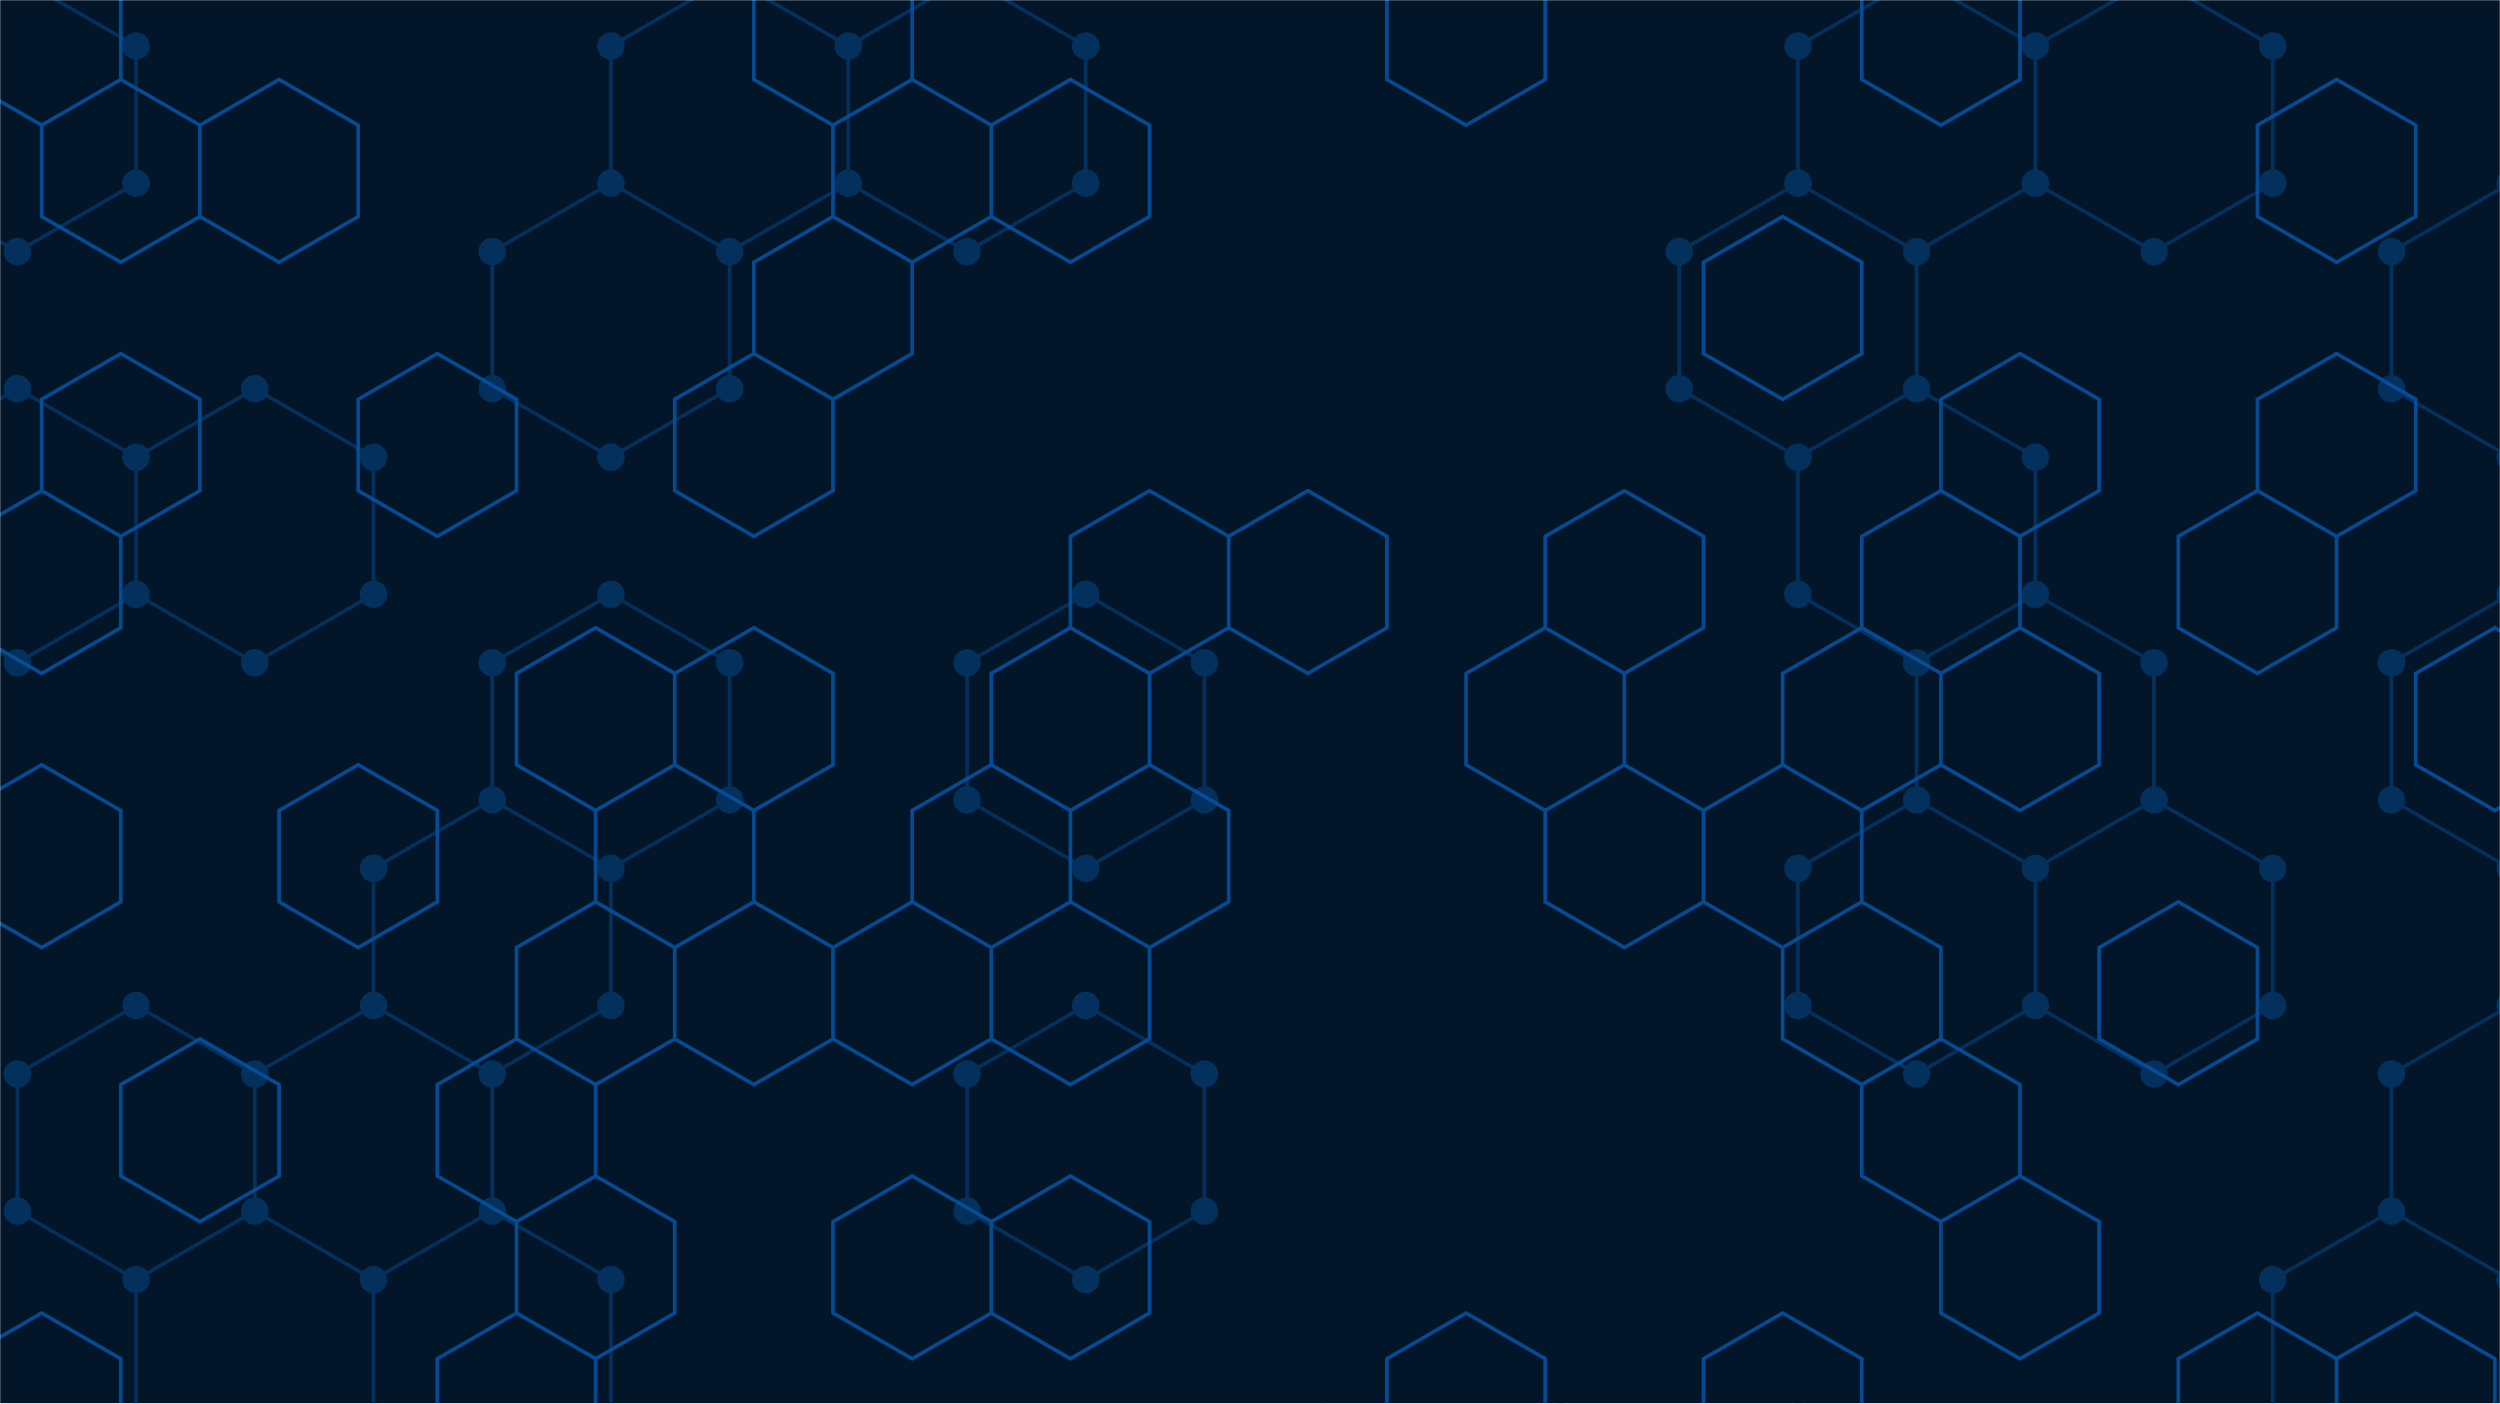 <svg xmlns="http://www.w3.org/2000/svg" version="1.1" xmlns:xlink="http://www.w3.org/1999/xlink" xmlns:svgjs="http://svgjs.com/svgjs" width="1368" height="768" preserveAspectRatio="none" viewBox="0 0 1368 768"><g mask="url(&quot;#SvgjsMask1011&quot;)" fill="none"><rect width="1368" height="768" x="0" y="0" fill="rgba(3, 21, 40, 1)"></rect><path d="M9.51 -12.31L74.46 25.19L74.46 100.19L9.51 137.69L-55.44 100.19L-55.44 25.19zM9.51 212.69L74.46 250.19L74.46 325.19L9.51 362.69L-55.44 325.19L-55.44 250.19zM74.46 550.19L139.42 587.69L139.42 662.69L74.46 700.19L9.51 662.69L9.51 587.69zM74.46 775.19L139.42 812.69L139.42 887.69L74.46 925.19L9.51 887.69L9.51 812.69zM139.42 212.69L204.37 250.19L204.37 325.19L139.42 362.69L74.46 325.19L74.46 250.19zM204.37 550.19L269.32 587.69L269.32 662.69L204.37 700.19L139.42 662.69L139.42 587.69zM139.42 662.69L204.37 700.19L204.37 775.19L139.42 812.69L74.46 775.19L74.46 700.19zM334.28 100.19L399.23 137.69L399.23 212.69L334.28 250.19L269.32 212.69L269.32 137.69zM334.28 325.19L399.23 362.69L399.23 437.69L334.28 475.19L269.32 437.69L269.32 362.69zM269.32 437.69L334.28 475.19L334.28 550.19L269.32 587.69L204.37 550.19L204.37 475.19zM269.32 662.69L334.28 700.19L334.28 775.19L269.32 812.69L204.37 775.19L204.37 700.19zM399.23 -12.31L464.19 25.19L464.19 100.19L399.23 137.69L334.28 100.19L334.28 25.19zM529.14 -12.31L594.09 25.19L594.09 100.19L529.14 137.69L464.19 100.19L464.19 25.19zM594.09 325.19L659.05 362.69L659.05 437.69L594.09 475.19L529.14 437.69L529.14 362.69zM594.09 550.19L659.05 587.69L659.05 662.69L594.09 700.19L529.14 662.69L529.14 587.69zM724 775.19L788.96 812.69L788.96 887.69L724 925.19L659.05 887.69L659.05 812.69zM853.91 775.19L918.86 812.69L918.86 887.69L853.91 925.19L788.95 887.69L788.95 812.69zM983.82 100.19L1048.77 137.69L1048.77 212.69L983.82 250.19L918.86 212.69L918.86 137.69zM983.82 775.19L1048.77 812.69L1048.77 887.69L983.82 925.19L918.86 887.69L918.86 812.69zM1048.77 -12.31L1113.72 25.19L1113.72 100.19L1048.77 137.69L983.82 100.19L983.82 25.19zM1048.77 212.69L1113.72 250.19L1113.72 325.19L1048.77 362.69L983.82 325.19L983.82 250.19zM1113.72 325.19L1178.68 362.69L1178.68 437.69L1113.72 475.19L1048.77 437.69L1048.77 362.69zM1048.77 437.69L1113.72 475.19L1113.72 550.19L1048.77 587.69L983.82 550.19L983.82 475.19zM1178.68 -12.31L1243.63 25.19L1243.63 100.19L1178.68 137.69L1113.72 100.19L1113.72 25.19zM1178.68 437.69L1243.63 475.19L1243.63 550.19L1178.68 587.69L1113.72 550.19L1113.72 475.19zM1243.63 775.19L1308.58 812.69L1308.58 887.69L1243.63 925.19L1178.68 887.69L1178.68 812.69zM1373.54 100.19L1438.49 137.69L1438.49 212.69L1373.54 250.19L1308.59 212.69L1308.59 137.69zM1373.54 325.19L1438.49 362.69L1438.49 437.69L1373.54 475.19L1308.59 437.69L1308.59 362.69zM1373.54 550.19L1438.49 587.69L1438.49 662.69L1373.54 700.19L1308.59 662.69L1308.59 587.69zM1308.59 662.69L1373.54 700.19L1373.54 775.19L1308.59 812.69L1243.63 775.19L1243.63 700.19z" stroke="#03305d" stroke-width="2"></path><path d="M2.01 -12.31 a7.5 7.5 0 1 0 15 0 a7.5 7.5 0 1 0 -15 0zM66.96 25.19 a7.5 7.5 0 1 0 15 0 a7.5 7.5 0 1 0 -15 0zM66.96 100.19 a7.5 7.5 0 1 0 15 0 a7.5 7.5 0 1 0 -15 0zM2.01 137.69 a7.5 7.5 0 1 0 15 0 a7.5 7.5 0 1 0 -15 0zM-62.94 100.19 a7.5 7.5 0 1 0 15 0 a7.5 7.5 0 1 0 -15 0zM-62.94 25.19 a7.5 7.5 0 1 0 15 0 a7.5 7.5 0 1 0 -15 0zM2.01 212.69 a7.5 7.5 0 1 0 15 0 a7.5 7.5 0 1 0 -15 0zM66.96 250.19 a7.5 7.5 0 1 0 15 0 a7.5 7.5 0 1 0 -15 0zM66.96 325.19 a7.5 7.5 0 1 0 15 0 a7.5 7.5 0 1 0 -15 0zM2.01 362.69 a7.5 7.5 0 1 0 15 0 a7.5 7.5 0 1 0 -15 0zM-62.94 325.19 a7.5 7.5 0 1 0 15 0 a7.5 7.5 0 1 0 -15 0zM-62.94 250.19 a7.5 7.5 0 1 0 15 0 a7.5 7.5 0 1 0 -15 0zM66.96 550.19 a7.5 7.5 0 1 0 15 0 a7.5 7.5 0 1 0 -15 0zM131.92 587.69 a7.5 7.5 0 1 0 15 0 a7.5 7.5 0 1 0 -15 0zM131.92 662.69 a7.5 7.5 0 1 0 15 0 a7.5 7.5 0 1 0 -15 0zM66.96 700.19 a7.5 7.5 0 1 0 15 0 a7.5 7.5 0 1 0 -15 0zM2.01 662.69 a7.5 7.5 0 1 0 15 0 a7.5 7.5 0 1 0 -15 0zM2.01 587.69 a7.5 7.5 0 1 0 15 0 a7.5 7.5 0 1 0 -15 0zM66.96 775.19 a7.5 7.5 0 1 0 15 0 a7.5 7.5 0 1 0 -15 0zM131.92 812.69 a7.5 7.5 0 1 0 15 0 a7.5 7.5 0 1 0 -15 0zM131.92 887.69 a7.5 7.5 0 1 0 15 0 a7.5 7.5 0 1 0 -15 0zM66.96 925.19 a7.5 7.5 0 1 0 15 0 a7.5 7.5 0 1 0 -15 0zM2.01 887.69 a7.5 7.5 0 1 0 15 0 a7.5 7.5 0 1 0 -15 0zM2.01 812.69 a7.5 7.5 0 1 0 15 0 a7.5 7.5 0 1 0 -15 0zM131.92 212.69 a7.5 7.5 0 1 0 15 0 a7.5 7.5 0 1 0 -15 0zM196.87 250.19 a7.5 7.5 0 1 0 15 0 a7.5 7.5 0 1 0 -15 0zM196.87 325.19 a7.5 7.5 0 1 0 15 0 a7.5 7.5 0 1 0 -15 0zM131.92 362.69 a7.5 7.5 0 1 0 15 0 a7.5 7.5 0 1 0 -15 0zM196.87 550.19 a7.5 7.5 0 1 0 15 0 a7.5 7.5 0 1 0 -15 0zM261.82 587.69 a7.5 7.5 0 1 0 15 0 a7.5 7.5 0 1 0 -15 0zM261.82 662.69 a7.5 7.5 0 1 0 15 0 a7.5 7.5 0 1 0 -15 0zM196.87 700.19 a7.5 7.5 0 1 0 15 0 a7.5 7.5 0 1 0 -15 0zM196.87 775.19 a7.5 7.5 0 1 0 15 0 a7.5 7.5 0 1 0 -15 0zM326.78 100.19 a7.5 7.5 0 1 0 15 0 a7.5 7.5 0 1 0 -15 0zM391.73 137.69 a7.5 7.5 0 1 0 15 0 a7.5 7.5 0 1 0 -15 0zM391.73 212.69 a7.5 7.5 0 1 0 15 0 a7.5 7.5 0 1 0 -15 0zM326.78 250.19 a7.5 7.5 0 1 0 15 0 a7.5 7.5 0 1 0 -15 0zM261.82 212.69 a7.5 7.5 0 1 0 15 0 a7.5 7.5 0 1 0 -15 0zM261.82 137.69 a7.5 7.5 0 1 0 15 0 a7.5 7.5 0 1 0 -15 0zM326.78 325.19 a7.5 7.5 0 1 0 15 0 a7.5 7.5 0 1 0 -15 0zM391.73 362.69 a7.5 7.5 0 1 0 15 0 a7.5 7.5 0 1 0 -15 0zM391.73 437.69 a7.5 7.5 0 1 0 15 0 a7.5 7.5 0 1 0 -15 0zM326.78 475.19 a7.5 7.5 0 1 0 15 0 a7.5 7.5 0 1 0 -15 0zM261.82 437.69 a7.5 7.5 0 1 0 15 0 a7.5 7.5 0 1 0 -15 0zM261.82 362.69 a7.5 7.5 0 1 0 15 0 a7.5 7.5 0 1 0 -15 0zM326.78 550.19 a7.5 7.5 0 1 0 15 0 a7.5 7.5 0 1 0 -15 0zM196.87 475.19 a7.5 7.5 0 1 0 15 0 a7.5 7.5 0 1 0 -15 0zM326.78 700.19 a7.5 7.5 0 1 0 15 0 a7.5 7.5 0 1 0 -15 0zM326.78 775.19 a7.5 7.5 0 1 0 15 0 a7.5 7.5 0 1 0 -15 0zM261.82 812.69 a7.5 7.5 0 1 0 15 0 a7.5 7.5 0 1 0 -15 0zM391.73 -12.31 a7.5 7.5 0 1 0 15 0 a7.5 7.5 0 1 0 -15 0zM456.69 25.19 a7.5 7.5 0 1 0 15 0 a7.5 7.5 0 1 0 -15 0zM456.69 100.19 a7.5 7.5 0 1 0 15 0 a7.5 7.5 0 1 0 -15 0zM326.78 25.19 a7.5 7.5 0 1 0 15 0 a7.5 7.5 0 1 0 -15 0zM521.64 -12.31 a7.5 7.5 0 1 0 15 0 a7.5 7.5 0 1 0 -15 0zM586.59 25.19 a7.5 7.5 0 1 0 15 0 a7.5 7.5 0 1 0 -15 0zM586.59 100.19 a7.5 7.5 0 1 0 15 0 a7.5 7.5 0 1 0 -15 0zM521.64 137.69 a7.5 7.5 0 1 0 15 0 a7.5 7.5 0 1 0 -15 0zM586.59 325.19 a7.5 7.5 0 1 0 15 0 a7.5 7.5 0 1 0 -15 0zM651.55 362.69 a7.5 7.5 0 1 0 15 0 a7.5 7.5 0 1 0 -15 0zM651.55 437.69 a7.5 7.5 0 1 0 15 0 a7.5 7.5 0 1 0 -15 0zM586.59 475.19 a7.5 7.5 0 1 0 15 0 a7.5 7.5 0 1 0 -15 0zM521.64 437.69 a7.5 7.5 0 1 0 15 0 a7.5 7.5 0 1 0 -15 0zM521.64 362.69 a7.5 7.5 0 1 0 15 0 a7.5 7.5 0 1 0 -15 0zM586.59 550.19 a7.5 7.5 0 1 0 15 0 a7.5 7.5 0 1 0 -15 0zM651.55 587.69 a7.5 7.5 0 1 0 15 0 a7.5 7.5 0 1 0 -15 0zM651.55 662.69 a7.5 7.5 0 1 0 15 0 a7.5 7.5 0 1 0 -15 0zM586.59 700.19 a7.5 7.5 0 1 0 15 0 a7.5 7.5 0 1 0 -15 0zM521.64 662.69 a7.5 7.5 0 1 0 15 0 a7.5 7.5 0 1 0 -15 0zM521.64 587.69 a7.5 7.5 0 1 0 15 0 a7.5 7.5 0 1 0 -15 0zM716.5 775.19 a7.5 7.5 0 1 0 15 0 a7.5 7.5 0 1 0 -15 0zM781.46 812.69 a7.5 7.5 0 1 0 15 0 a7.5 7.5 0 1 0 -15 0zM781.46 887.69 a7.5 7.5 0 1 0 15 0 a7.5 7.5 0 1 0 -15 0zM716.5 925.19 a7.5 7.5 0 1 0 15 0 a7.5 7.5 0 1 0 -15 0zM651.55 887.69 a7.5 7.5 0 1 0 15 0 a7.5 7.5 0 1 0 -15 0zM651.55 812.69 a7.5 7.5 0 1 0 15 0 a7.5 7.5 0 1 0 -15 0zM846.41 775.19 a7.5 7.5 0 1 0 15 0 a7.5 7.5 0 1 0 -15 0zM911.36 812.69 a7.5 7.5 0 1 0 15 0 a7.5 7.5 0 1 0 -15 0zM911.36 887.69 a7.5 7.5 0 1 0 15 0 a7.5 7.5 0 1 0 -15 0zM846.41 925.19 a7.5 7.5 0 1 0 15 0 a7.5 7.5 0 1 0 -15 0zM781.45 887.69 a7.5 7.5 0 1 0 15 0 a7.5 7.5 0 1 0 -15 0zM781.45 812.69 a7.5 7.5 0 1 0 15 0 a7.5 7.5 0 1 0 -15 0zM976.32 100.19 a7.5 7.5 0 1 0 15 0 a7.5 7.5 0 1 0 -15 0zM1041.27 137.69 a7.5 7.5 0 1 0 15 0 a7.5 7.5 0 1 0 -15 0zM1041.27 212.69 a7.5 7.5 0 1 0 15 0 a7.5 7.5 0 1 0 -15 0zM976.32 250.19 a7.5 7.5 0 1 0 15 0 a7.5 7.5 0 1 0 -15 0zM911.36 212.69 a7.5 7.5 0 1 0 15 0 a7.5 7.5 0 1 0 -15 0zM911.36 137.69 a7.5 7.5 0 1 0 15 0 a7.5 7.5 0 1 0 -15 0zM976.32 775.19 a7.5 7.5 0 1 0 15 0 a7.5 7.5 0 1 0 -15 0zM1041.27 812.69 a7.5 7.5 0 1 0 15 0 a7.5 7.5 0 1 0 -15 0zM1041.27 887.69 a7.5 7.5 0 1 0 15 0 a7.5 7.5 0 1 0 -15 0zM976.32 925.19 a7.5 7.5 0 1 0 15 0 a7.5 7.5 0 1 0 -15 0zM1041.27 -12.31 a7.5 7.5 0 1 0 15 0 a7.5 7.5 0 1 0 -15 0zM1106.22 25.19 a7.5 7.5 0 1 0 15 0 a7.5 7.5 0 1 0 -15 0zM1106.22 100.19 a7.5 7.5 0 1 0 15 0 a7.5 7.5 0 1 0 -15 0zM976.32 25.19 a7.5 7.5 0 1 0 15 0 a7.5 7.5 0 1 0 -15 0zM1106.22 250.19 a7.5 7.5 0 1 0 15 0 a7.5 7.5 0 1 0 -15 0zM1106.22 325.19 a7.5 7.5 0 1 0 15 0 a7.5 7.5 0 1 0 -15 0zM1041.27 362.69 a7.5 7.5 0 1 0 15 0 a7.5 7.5 0 1 0 -15 0zM976.32 325.19 a7.5 7.5 0 1 0 15 0 a7.5 7.5 0 1 0 -15 0zM1171.18 362.69 a7.5 7.5 0 1 0 15 0 a7.5 7.5 0 1 0 -15 0zM1171.18 437.69 a7.5 7.5 0 1 0 15 0 a7.5 7.5 0 1 0 -15 0zM1106.22 475.19 a7.5 7.5 0 1 0 15 0 a7.5 7.5 0 1 0 -15 0zM1041.27 437.69 a7.5 7.5 0 1 0 15 0 a7.5 7.5 0 1 0 -15 0zM1106.22 550.19 a7.5 7.5 0 1 0 15 0 a7.5 7.5 0 1 0 -15 0zM1041.27 587.69 a7.5 7.5 0 1 0 15 0 a7.5 7.5 0 1 0 -15 0zM976.32 550.19 a7.5 7.5 0 1 0 15 0 a7.5 7.5 0 1 0 -15 0zM976.32 475.19 a7.5 7.5 0 1 0 15 0 a7.5 7.5 0 1 0 -15 0zM1171.18 -12.31 a7.5 7.5 0 1 0 15 0 a7.5 7.5 0 1 0 -15 0zM1236.13 25.19 a7.5 7.5 0 1 0 15 0 a7.5 7.5 0 1 0 -15 0zM1236.13 100.19 a7.5 7.5 0 1 0 15 0 a7.5 7.5 0 1 0 -15 0zM1171.18 137.69 a7.5 7.5 0 1 0 15 0 a7.5 7.5 0 1 0 -15 0zM1236.13 475.19 a7.5 7.5 0 1 0 15 0 a7.5 7.5 0 1 0 -15 0zM1236.13 550.19 a7.5 7.5 0 1 0 15 0 a7.5 7.5 0 1 0 -15 0zM1171.18 587.69 a7.5 7.5 0 1 0 15 0 a7.5 7.5 0 1 0 -15 0zM1236.13 775.19 a7.5 7.5 0 1 0 15 0 a7.5 7.5 0 1 0 -15 0zM1301.08 812.69 a7.5 7.5 0 1 0 15 0 a7.5 7.5 0 1 0 -15 0zM1301.08 887.69 a7.5 7.5 0 1 0 15 0 a7.5 7.5 0 1 0 -15 0zM1236.13 925.19 a7.5 7.5 0 1 0 15 0 a7.5 7.5 0 1 0 -15 0zM1171.18 887.69 a7.5 7.5 0 1 0 15 0 a7.5 7.5 0 1 0 -15 0zM1171.18 812.69 a7.5 7.5 0 1 0 15 0 a7.5 7.5 0 1 0 -15 0zM1366.04 100.19 a7.5 7.5 0 1 0 15 0 a7.5 7.5 0 1 0 -15 0zM1430.99 137.69 a7.5 7.5 0 1 0 15 0 a7.5 7.5 0 1 0 -15 0zM1430.99 212.69 a7.5 7.5 0 1 0 15 0 a7.5 7.5 0 1 0 -15 0zM1366.04 250.19 a7.5 7.5 0 1 0 15 0 a7.5 7.5 0 1 0 -15 0zM1301.09 212.69 a7.5 7.5 0 1 0 15 0 a7.5 7.5 0 1 0 -15 0zM1301.09 137.69 a7.5 7.5 0 1 0 15 0 a7.5 7.5 0 1 0 -15 0zM1366.04 325.19 a7.5 7.5 0 1 0 15 0 a7.5 7.5 0 1 0 -15 0zM1430.99 362.69 a7.5 7.5 0 1 0 15 0 a7.5 7.5 0 1 0 -15 0zM1430.99 437.69 a7.5 7.5 0 1 0 15 0 a7.5 7.5 0 1 0 -15 0zM1366.04 475.19 a7.5 7.5 0 1 0 15 0 a7.5 7.5 0 1 0 -15 0zM1301.09 437.69 a7.5 7.5 0 1 0 15 0 a7.5 7.5 0 1 0 -15 0zM1301.09 362.69 a7.5 7.5 0 1 0 15 0 a7.5 7.5 0 1 0 -15 0zM1366.04 550.19 a7.5 7.5 0 1 0 15 0 a7.5 7.5 0 1 0 -15 0zM1430.99 587.69 a7.5 7.5 0 1 0 15 0 a7.5 7.5 0 1 0 -15 0zM1430.99 662.69 a7.5 7.5 0 1 0 15 0 a7.5 7.5 0 1 0 -15 0zM1366.04 700.19 a7.5 7.5 0 1 0 15 0 a7.5 7.5 0 1 0 -15 0zM1301.09 662.69 a7.5 7.5 0 1 0 15 0 a7.5 7.5 0 1 0 -15 0zM1301.09 587.69 a7.5 7.5 0 1 0 15 0 a7.5 7.5 0 1 0 -15 0zM1366.04 775.19 a7.5 7.5 0 1 0 15 0 a7.5 7.5 0 1 0 -15 0zM1301.09 812.69 a7.5 7.5 0 1 0 15 0 a7.5 7.5 0 1 0 -15 0zM1236.13 700.19 a7.5 7.5 0 1 0 15 0 a7.5 7.5 0 1 0 -15 0z" fill="#03305d"></path><path d="M22.79 -31.5L66.09 -6.5L66.09 43.5L22.79 68.5L-20.51 43.5L-20.51 -6.5zM66.09 43.5L109.4 68.5L109.4 118.5L66.09 143.5L22.79 118.5L22.79 68.5zM66.09 193.5L109.4 218.5L109.4 268.5L66.09 293.5L22.79 268.5L22.79 218.5zM22.79 268.5L66.09 293.5L66.09 343.5L22.79 368.5L-20.51 343.5L-20.51 293.5zM22.79 418.5L66.09 443.5L66.09 493.5L22.79 518.5L-20.51 493.5L-20.51 443.5zM22.79 718.5L66.09 743.5L66.09 793.5L22.79 818.5L-20.51 793.5L-20.51 743.5zM152.7 43.5L196 68.5L196 118.5L152.7 143.5L109.4 118.5L109.4 68.5zM109.4 568.5L152.7 593.5L152.7 643.5L109.4 668.5L66.09 643.5L66.09 593.5zM239.3 193.5L282.61 218.5L282.61 268.5L239.3 293.5L196 268.5L196 218.5zM196 418.5L239.3 443.5L239.3 493.5L196 518.5L152.7 493.5L152.7 443.5zM325.91 343.5L369.21 368.5L369.21 418.5L325.91 443.5L282.61 418.5L282.61 368.5zM325.91 493.5L369.21 518.5L369.21 568.5L325.91 593.5L282.61 568.5L282.61 518.5zM282.61 568.5L325.91 593.5L325.91 643.5L282.61 668.5L239.3 643.5L239.3 593.5zM325.91 643.5L369.21 668.5L369.21 718.5L325.91 743.5L282.61 718.5L282.61 668.5zM282.61 718.5L325.91 743.5L325.91 793.5L282.61 818.5L239.3 793.5L239.3 743.5zM412.51 193.5L455.82 218.5L455.82 268.5L412.51 293.5L369.21 268.5L369.21 218.5zM412.51 343.5L455.82 368.5L455.82 418.5L412.51 443.5L369.21 418.5L369.21 368.5zM369.21 418.5L412.51 443.5L412.51 493.5L369.21 518.5L325.91 493.5L325.91 443.5zM412.51 493.5L455.82 518.5L455.82 568.5L412.51 593.5L369.21 568.5L369.21 518.5zM455.82 -31.5L499.12 -6.5L499.12 43.5L455.82 68.5L412.51 43.5L412.51 -6.5zM499.12 43.5L542.42 68.5L542.42 118.5L499.12 143.5L455.82 118.5L455.82 68.5zM455.82 118.5L499.12 143.5L499.12 193.5L455.82 218.5L412.51 193.5L412.51 143.5zM499.12 493.5L542.42 518.5L542.42 568.5L499.12 593.5L455.82 568.5L455.82 518.5zM499.12 643.5L542.42 668.5L542.42 718.5L499.12 743.5L455.82 718.5L455.82 668.5zM585.72 43.5L629.02 68.5L629.02 118.5L585.72 143.5L542.42 118.5L542.42 68.5zM585.72 343.5L629.02 368.5L629.02 418.5L585.72 443.5L542.42 418.5L542.42 368.5zM542.42 418.5L585.72 443.5L585.72 493.5L542.42 518.5L499.12 493.5L499.12 443.5zM585.72 493.5L629.02 518.5L629.02 568.5L585.72 593.5L542.42 568.5L542.42 518.5zM585.72 643.5L629.02 668.5L629.02 718.5L585.72 743.5L542.42 718.5L542.42 668.5zM629.02 268.5L672.33 293.5L672.33 343.5L629.02 368.5L585.72 343.5L585.72 293.5zM629.02 418.5L672.33 443.5L672.33 493.5L629.02 518.5L585.72 493.5L585.72 443.5zM715.63 268.5L758.93 293.5L758.93 343.5L715.63 368.5L672.33 343.5L672.33 293.5zM802.24 -31.5L845.54 -6.5L845.54 43.5L802.24 68.5L758.93 43.5L758.93 -6.5zM845.54 343.5L888.84 368.5L888.84 418.5L845.54 443.5L802.24 418.5L802.24 368.5zM802.24 718.5L845.54 743.5L845.54 793.5L802.24 818.5L758.93 793.5L758.93 743.5zM888.84 268.5L932.14 293.5L932.14 343.5L888.84 368.5L845.54 343.5L845.54 293.5zM888.84 418.5L932.14 443.5L932.14 493.5L888.84 518.5L845.54 493.5L845.54 443.5zM975.45 118.5L1018.75 143.5L1018.75 193.5L975.45 218.5L932.14 193.5L932.14 143.5zM1018.75 343.5L1062.05 368.5L1062.05 418.5L1018.75 443.5L975.45 418.5L975.45 368.5zM975.45 418.5L1018.75 443.5L1018.75 493.5L975.45 518.5L932.14 493.5L932.14 443.5zM1018.75 493.5L1062.05 518.5L1062.05 568.5L1018.75 593.5L975.45 568.5L975.45 518.5zM975.45 718.5L1018.75 743.5L1018.75 793.5L975.45 818.5L932.14 793.5L932.14 743.5zM1062.05 -31.5L1105.35 -6.5L1105.35 43.5L1062.05 68.5L1018.75 43.5L1018.75 -6.5zM1105.35 193.5L1148.65 218.5L1148.65 268.5L1105.35 293.5L1062.05 268.5L1062.05 218.5zM1062.05 268.5L1105.35 293.5L1105.35 343.5L1062.05 368.5L1018.75 343.5L1018.75 293.5zM1105.35 343.5L1148.65 368.5L1148.65 418.5L1105.35 443.5L1062.05 418.5L1062.05 368.5zM1062.05 568.5L1105.35 593.5L1105.35 643.5L1062.05 668.5L1018.75 643.5L1018.75 593.5zM1105.35 643.5L1148.65 668.5L1148.65 718.5L1105.35 743.5L1062.05 718.5L1062.05 668.5zM1191.96 493.5L1235.26 518.5L1235.26 568.5L1191.96 593.5L1148.65 568.5L1148.65 518.5zM1278.56 43.5L1321.87 68.5L1321.87 118.5L1278.56 143.5L1235.26 118.5L1235.26 68.5zM1278.56 193.5L1321.87 218.5L1321.87 268.5L1278.56 293.5L1235.26 268.5L1235.26 218.5zM1235.26 268.5L1278.56 293.5L1278.56 343.5L1235.26 368.5L1191.96 343.5L1191.96 293.5zM1235.26 718.5L1278.56 743.5L1278.56 793.5L1235.26 818.5L1191.96 793.5L1191.96 743.5zM1365.17 343.5L1408.47 368.5L1408.47 418.5L1365.17 443.5L1321.87 418.5L1321.87 368.5zM1321.87 718.5L1365.17 743.5L1365.17 793.5L1321.87 818.5L1278.56 793.5L1278.56 743.5z" stroke="rgba(6, 80, 156, 0.93)" stroke-width="2"></path></g><defs><mask id="SvgjsMask1011"><rect width="1368" height="768" fill="#ffffff"></rect></mask></defs></svg>
